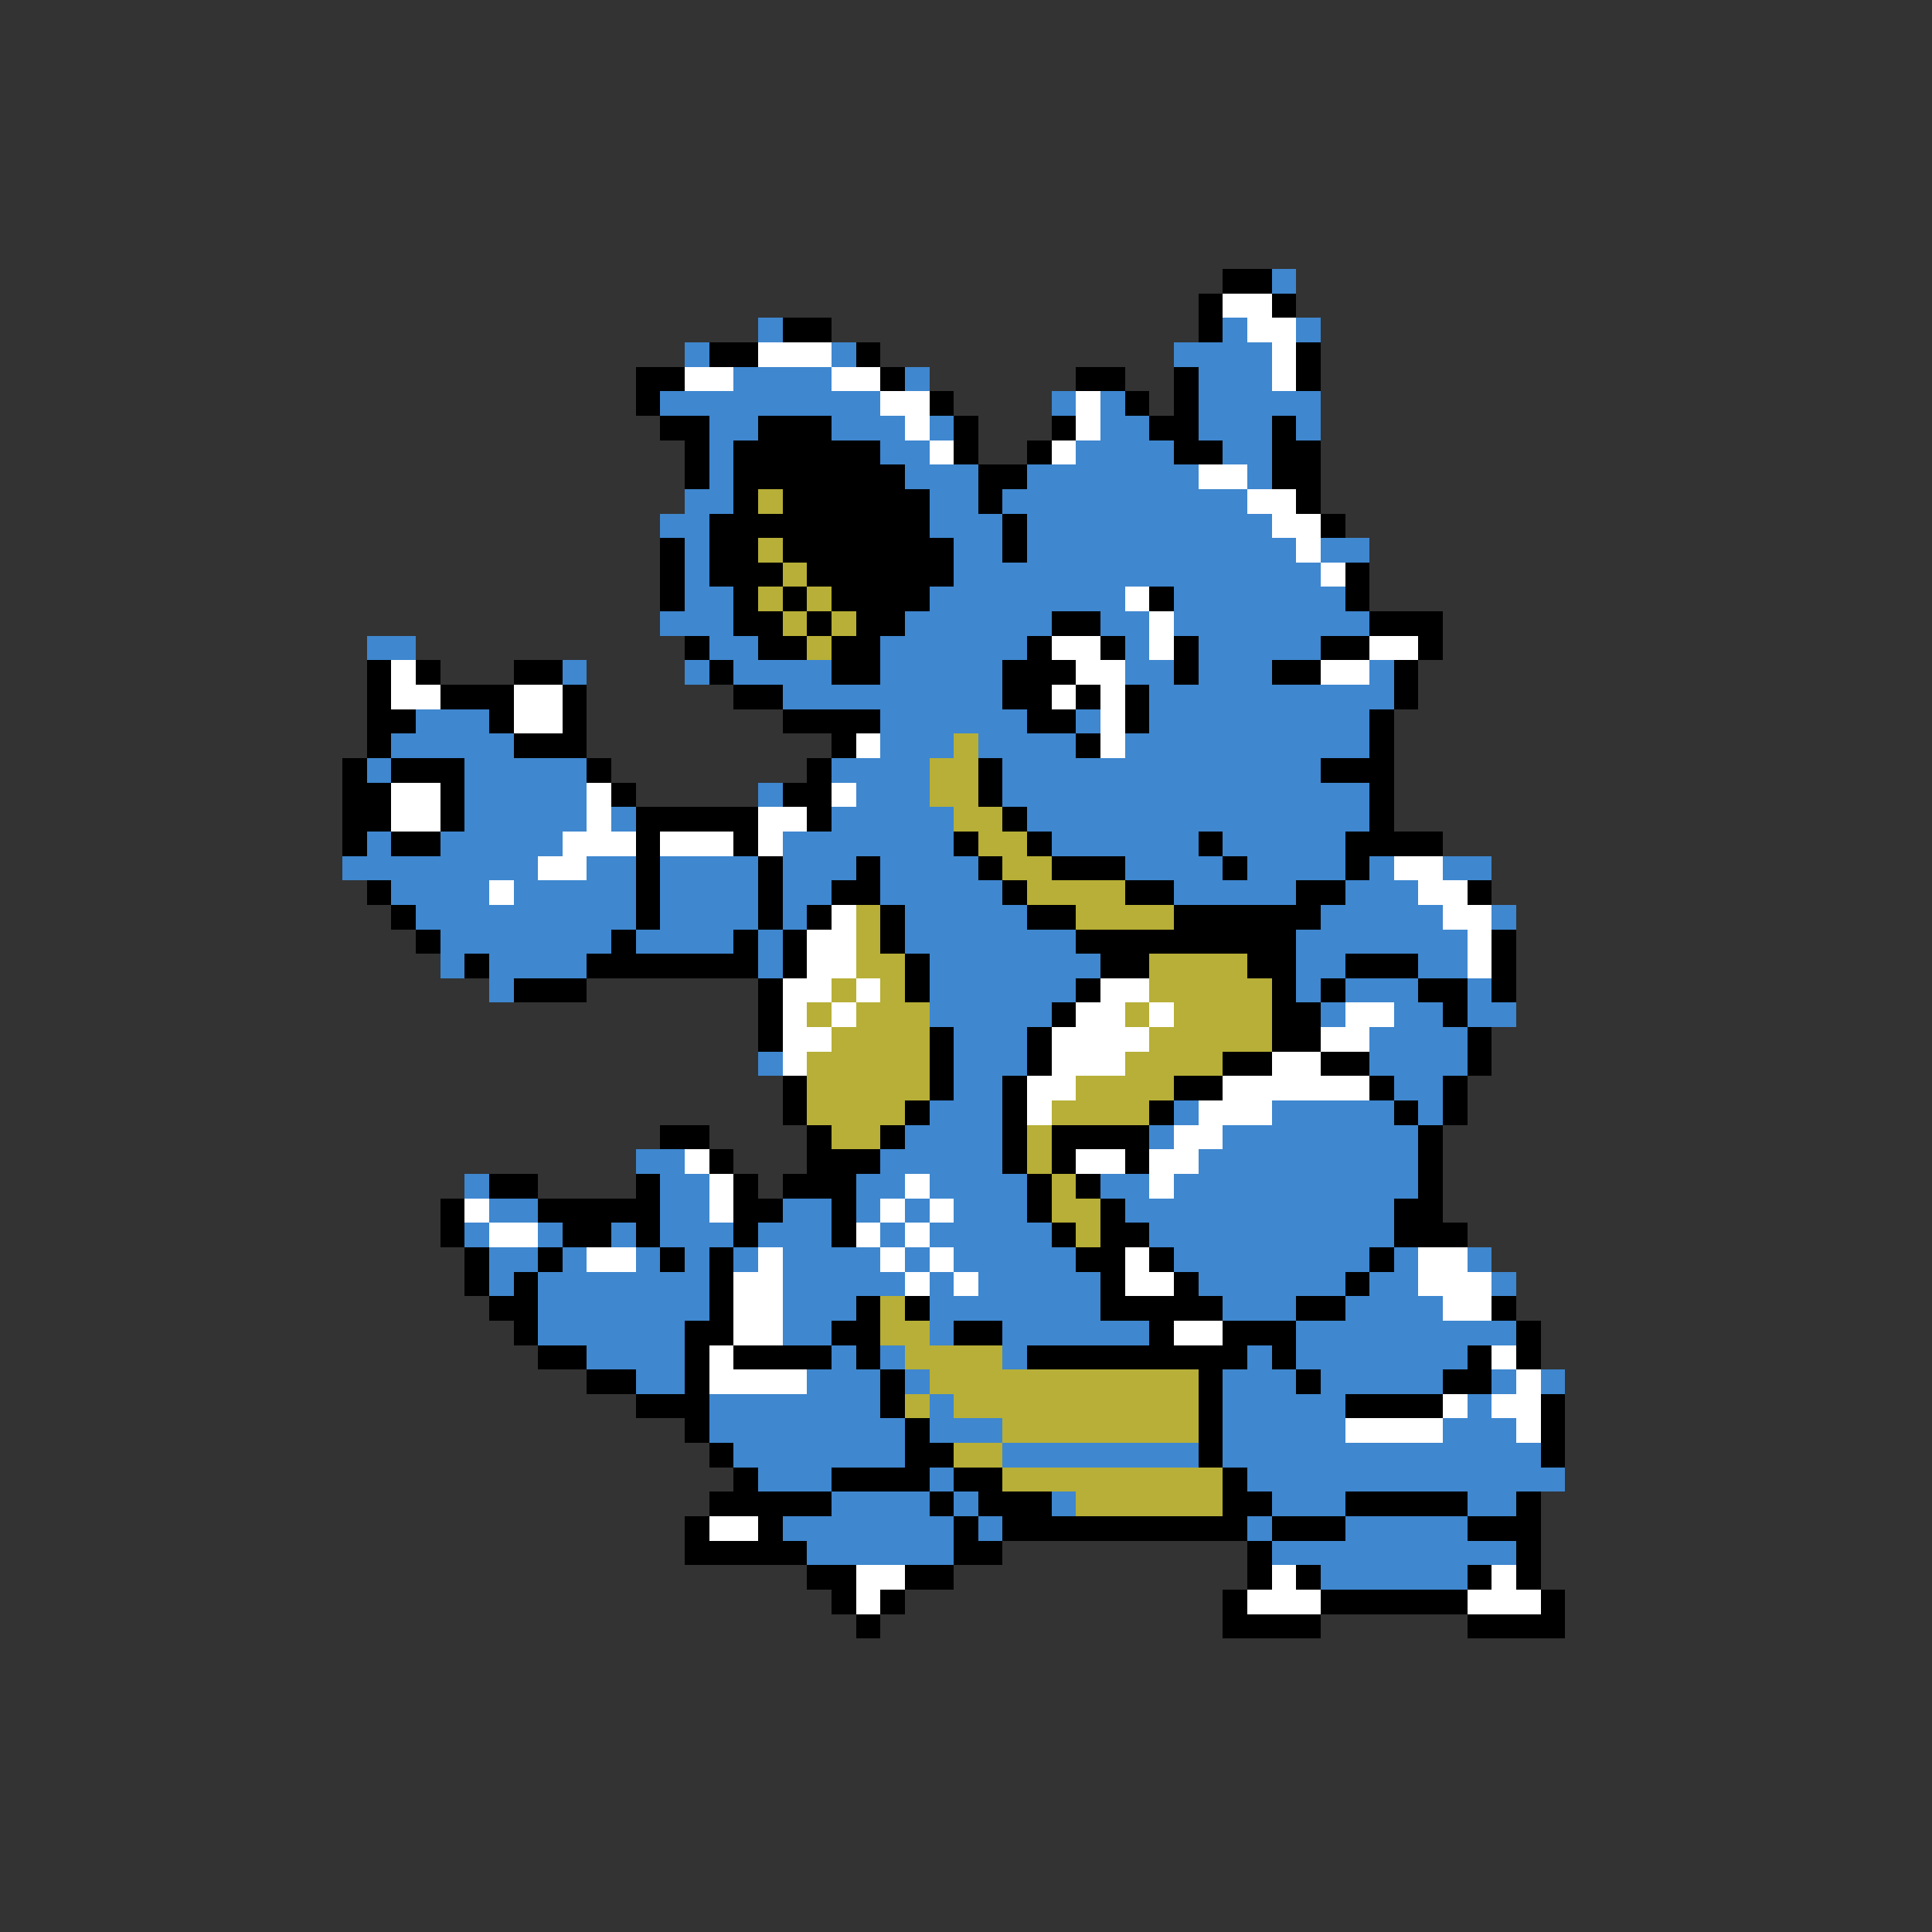 <svg xmlns="http://www.w3.org/2000/svg" viewBox="0 -0.5 79 79" shape-rendering="crispEdges">
<rect x="0" y="-0.5" width="79" height="79" fill="#333333" stroke="none"/>
<path stroke="#000000" d="M50 11h2M49 12h1M52 12h1M32 13h2M49 13h1M29 14h2M35 14h1M53 14h1M26 15h2M36 15h1M44 15h2M48 15h1M53 15h1M26 16h1M38 16h1M46 16h1M48 16h1M27 17h2M31 17h3M39 17h1M43 17h1M47 17h2M52 17h1M28 18h1M30 18h6M39 18h1M42 18h1M48 18h2M52 18h2M28 19h1M30 19h7M40 19h2M52 19h2M30 20h1M32 20h6M40 20h1M53 20h1M29 21h9M41 21h1M54 21h1M27 22h1M29 22h2M32 22h7M41 22h1M27 23h1M29 23h3M33 23h6M55 23h1M27 24h1M30 24h1M32 24h1M34 24h4M47 24h1M55 24h1M30 25h2M33 25h1M35 25h2M43 25h2M56 25h3M28 26h1M31 26h2M34 26h2M42 26h1M45 26h1M48 26h1M54 26h2M58 26h1M15 27h1M17 27h1M21 27h2M29 27h1M34 27h2M41 27h3M48 27h1M52 27h2M57 27h1M15 28h1M18 28h3M23 28h1M30 28h2M41 28h2M44 28h1M46 28h1M57 28h1M15 29h2M20 29h1M23 29h1M32 29h4M42 29h2M46 29h1M56 29h1M15 30h1M21 30h3M34 30h1M44 30h1M56 30h1M14 31h1M16 31h3M24 31h1M33 31h1M40 31h1M54 31h3M14 32h2M18 32h1M25 32h1M32 32h2M40 32h1M56 32h1M14 33h2M18 33h1M26 33h5M33 33h1M41 33h1M56 33h1M14 34h1M16 34h2M26 34h1M30 34h1M39 34h1M42 34h1M49 34h1M55 34h4M26 35h1M31 35h1M35 35h1M40 35h1M43 35h3M50 35h1M55 35h1M15 36h1M26 36h1M31 36h1M34 36h2M41 36h1M46 36h2M53 36h2M60 36h1M16 37h1M26 37h1M31 37h1M33 37h1M36 37h1M42 37h2M48 37h6M17 38h1M25 38h1M30 38h1M32 38h1M36 38h1M44 38h9M61 38h1M19 39h1M24 39h7M32 39h1M37 39h1M45 39h2M51 39h2M55 39h3M61 39h1M21 40h3M31 40h1M37 40h1M44 40h1M52 40h1M54 40h1M58 40h2M61 40h1M31 41h1M43 41h1M52 41h2M59 41h1M31 42h1M38 42h1M42 42h1M52 42h2M60 42h1M38 43h1M42 43h1M50 43h2M54 43h2M60 43h1M32 44h1M38 44h1M41 44h1M48 44h2M56 44h1M59 44h1M32 45h1M37 45h1M41 45h1M47 45h1M57 45h1M59 45h1M27 46h2M33 46h1M36 46h1M41 46h1M43 46h4M58 46h1M29 47h1M33 47h3M41 47h1M43 47h1M46 47h1M58 47h1M20 48h2M26 48h1M30 48h1M32 48h3M42 48h1M44 48h1M58 48h1M18 49h1M22 49h5M30 49h2M34 49h1M42 49h1M45 49h1M57 49h2M18 50h1M23 50h2M26 50h1M30 50h1M34 50h1M43 50h1M45 50h2M57 50h3M19 51h1M22 51h1M27 51h1M29 51h1M44 51h2M47 51h1M56 51h1M19 52h1M21 52h1M29 52h1M45 52h1M48 52h1M55 52h1M20 53h2M29 53h1M35 53h1M37 53h1M45 53h5M53 53h2M61 53h1M21 54h1M28 54h2M34 54h2M39 54h2M47 54h1M50 54h3M62 54h1M22 55h2M28 55h1M30 55h4M35 55h1M42 55h9M52 55h1M60 55h1M62 55h1M24 56h2M28 56h1M36 56h1M49 56h1M53 56h1M59 56h2M26 57h3M36 57h1M49 57h1M55 57h4M63 57h1M28 58h1M37 58h1M49 58h1M63 58h1M29 59h1M37 59h2M49 59h1M63 59h1M30 60h1M34 60h4M39 60h2M50 60h1M29 61h5M38 61h1M40 61h3M50 61h2M55 61h5M62 61h1M28 62h1M31 62h1M39 62h1M41 62h10M52 62h3M60 62h3M28 63h5M39 63h2M51 63h1M62 63h1M33 64h2M37 64h2M51 64h1M53 64h1M60 64h1M62 64h1M34 65h1M36 65h1M50 65h1M54 65h6M63 65h1M35 66h1M50 66h4M60 66h4" />
<path stroke="#3f87cf" d="M52 11h1M31 13h1M50 13h1M53 13h1M28 14h1M34 14h1M48 14h4M30 15h4M37 15h1M49 15h3M27 16h9M43 16h1M45 16h1M49 16h5M29 17h2M34 17h3M38 17h1M45 17h2M49 17h3M53 17h1M29 18h1M36 18h2M44 18h4M50 18h2M29 19h1M37 19h3M42 19h7M51 19h1M28 20h2M38 20h2M41 20h10M27 21h2M38 21h3M42 21h10M28 22h1M39 22h2M42 22h11M54 22h2M28 23h1M39 23h15M28 24h2M38 24h8M48 24h7M27 25h3M37 25h6M45 25h2M48 25h8M15 26h2M29 26h2M36 26h6M46 26h1M49 26h5M23 27h1M28 27h1M30 27h4M36 27h5M46 27h2M49 27h3M56 27h1M32 28h9M47 28h10M17 29h3M36 29h6M44 29h1M47 29h9M16 30h5M36 30h3M40 30h4M46 30h10M15 31h1M19 31h5M34 31h4M41 31h13M19 32h5M31 32h1M35 32h3M41 32h15M19 33h5M25 33h1M34 33h5M42 33h14M15 34h1M18 34h5M32 34h7M43 34h6M50 34h5M14 35h8M24 35h2M27 35h4M32 35h3M36 35h4M46 35h4M51 35h4M56 35h1M59 35h2M16 36h4M21 36h5M27 36h4M32 36h2M36 36h5M48 36h5M55 36h3M17 37h9M27 37h4M32 37h1M37 37h5M54 37h5M61 37h1M18 38h7M26 38h4M31 38h1M37 38h7M53 38h7M18 39h1M20 39h4M31 39h1M38 39h7M53 39h2M58 39h2M20 40h1M38 40h6M53 40h1M55 40h3M60 40h1M38 41h5M54 41h1M57 41h2M60 41h2M39 42h3M56 42h4M31 43h1M39 43h3M56 43h4M39 44h2M57 44h2M38 45h3M48 45h1M52 45h5M58 45h1M37 46h4M47 46h1M50 46h8M26 47h2M36 47h5M49 47h9M19 48h1M27 48h2M35 48h2M38 48h4M45 48h2M48 48h10M20 49h2M27 49h2M32 49h2M35 49h1M37 49h1M39 49h3M46 49h11M19 50h1M22 50h1M25 50h1M27 50h3M31 50h3M36 50h1M38 50h5M47 50h10M20 51h2M23 51h1M26 51h1M28 51h1M30 51h1M32 51h4M37 51h1M39 51h5M48 51h8M57 51h1M60 51h1M20 52h1M22 52h7M32 52h5M38 52h1M40 52h5M49 52h6M56 52h2M61 52h1M22 53h7M32 53h3M38 53h7M50 53h3M55 53h4M22 54h6M32 54h2M38 54h1M41 54h6M53 54h9M24 55h4M34 55h1M36 55h1M41 55h1M51 55h1M53 55h7M26 56h2M33 56h3M37 56h1M50 56h3M54 56h5M61 56h1M63 56h1M29 57h7M38 57h1M50 57h5M60 57h1M29 58h8M38 58h3M50 58h5M59 58h3M30 59h7M41 59h8M50 59h13M31 60h3M38 60h1M51 60h13M34 61h4M39 61h1M43 61h1M52 61h3M60 61h2M32 62h7M40 62h1M51 62h1M55 62h5M33 63h6M52 63h10M54 64h6" />
<path stroke="#ffffff" d="M50 12h2M51 13h2M31 14h3M52 14h1M28 15h2M34 15h2M52 15h1M36 16h2M44 16h1M37 17h1M44 17h1M38 18h1M43 18h1M49 19h2M51 20h2M52 21h2M53 22h1M54 23h1M46 24h1M47 25h1M43 26h2M47 26h1M56 26h2M16 27h1M44 27h2M54 27h2M16 28h2M21 28h2M43 28h1M45 28h1M21 29h2M45 29h1M35 30h1M45 30h1M16 32h2M24 32h1M34 32h1M16 33h2M24 33h1M31 33h2M23 34h3M27 34h3M31 34h1M22 35h2M57 35h2M20 36h1M58 36h2M34 37h1M59 37h2M33 38h2M60 38h1M33 39h2M60 39h1M32 40h2M35 40h1M45 40h2M32 41h1M34 41h1M44 41h2M47 41h1M55 41h2M32 42h2M43 42h4M54 42h2M32 43h1M43 43h3M52 43h2M42 44h2M50 44h6M42 45h1M49 45h3M48 46h2M28 47h1M44 47h2M47 47h2M29 48h1M37 48h1M47 48h1M19 49h1M29 49h1M36 49h1M38 49h1M20 50h2M35 50h1M37 50h1M24 51h2M31 51h1M36 51h1M38 51h1M46 51h1M58 51h2M30 52h2M37 52h1M39 52h1M46 52h2M58 52h3M30 53h2M59 53h2M30 54h2M48 54h2M29 55h1M61 55h1M29 56h4M62 56h1M59 57h1M61 57h2M55 58h4M62 58h1M29 62h2M35 64h2M52 64h1M61 64h1M35 65h1M51 65h3M60 65h3" />
<path stroke="#b7af37" d="M31 20h1M31 22h1M32 23h1M31 24h1M33 24h1M32 25h1M34 25h1M33 26h1M39 30h1M38 31h2M38 32h2M39 33h2M40 34h2M41 35h2M42 36h4M35 37h1M44 37h4M35 38h1M35 39h2M47 39h4M34 40h1M36 40h1M47 40h5M33 41h1M35 41h3M46 41h1M48 41h4M34 42h4M47 42h5M33 43h5M46 43h4M33 44h5M44 44h4M33 45h4M43 45h4M34 46h2M42 46h1M42 47h1M43 48h1M43 49h2M44 50h1M36 53h1M36 54h2M37 55h4M38 56h11M37 57h1M39 57h10M41 58h8M39 59h2M41 60h9M44 61h6" />
</svg>